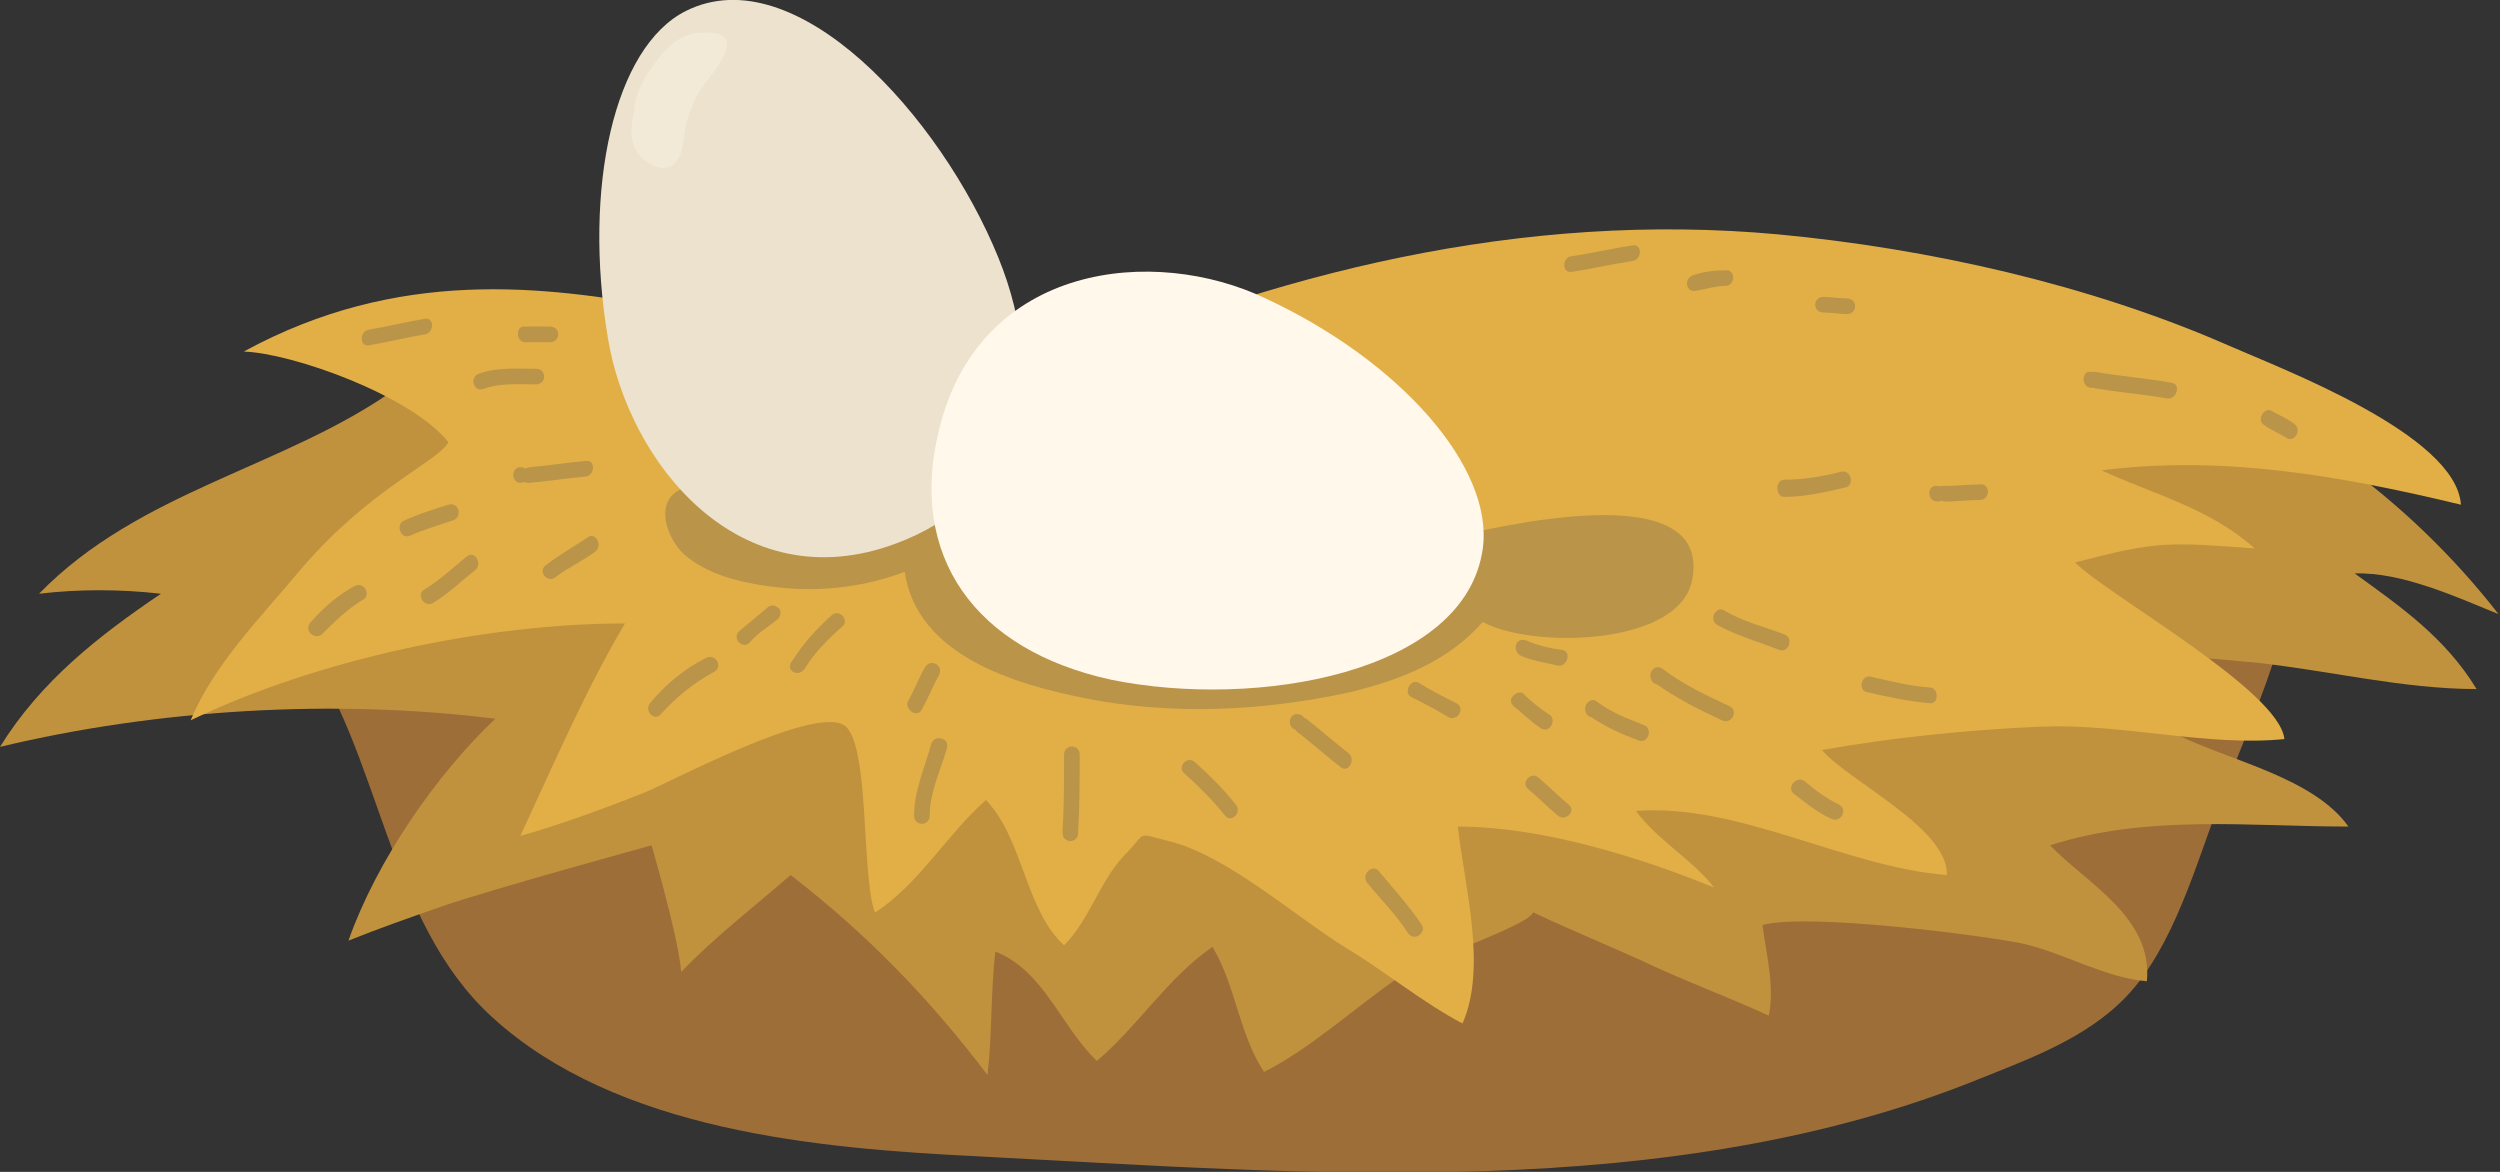 <?xml version="1.0" encoding="utf-8"?>
<!-- Generator: Adobe Illustrator 28.0.0, SVG Export Plug-In . SVG Version: 6.00 Build 0)  -->
<svg version="1.1" id="圖層_1" xmlns="http://www.w3.org/2000/svg" xmlns:xlink="http://www.w3.org/1999/xlink" x="0px" y="0px"
	 viewBox="0 0 160 75" style="enable-background:new 0 0 160 75;" xml:space="preserve">
<rect x="0" y="0" width="160" height="75" fill="#333333" stroke="none"/>
<style type="text/css">
	.st0{clip-path:url(#SVGID_00000142149810794168795830000013015097674753336506_);}
	.st1{fill:#9E6E39;}
	.st2{fill:#C1923E;}
	.st3{fill:#E2AF47;}
	.st4{fill:#BA9449;}
	.st5{fill:#EDE2CE;}
	.st6{fill:#FFF8EB;}
	.st7{fill:#F2EAD7;}
</style>
<g>
	<defs>
		<rect id="SVGID_1_" y="0" width="160" height="75"/>
	</defs>
	<clipPath id="SVGID_00000134948078871387454360000008330566871541652629_">
		<use xlink:href="#SVGID_1_"  style="overflow:visible;"/>
	</clipPath>
	<g style="clip-path:url(#SVGID_00000134948078871387454360000008330566871541652629_);">
		<path class="st1" d="M19.2,41c5.2,7.1,5.5,17.9,12.3,24.1c8,7.3,20.9,8.4,31,8.9c21.1,1.1,44.4,3.1,64.3-5
			c3.5-1.4,7.3-2.8,9.8-5.8c2.9-3.5,4.2-8.8,5.9-13c1.6-4,3.6-8.7,4.3-12.9c0.9-5.3-4.6-7.2-9-7.7L19.2,41z"/>
		<path class="st2" d="M25.3,24.9c-7,5-16.4,6.5-22.8,13.1c2.5-0.3,5.2-0.3,7.8,0c-4,2.7-7.7,5.6-10.3,9.8c10-2.4,21.4-3.1,31.7-1.8
			c-3.8,3.6-7.6,9.1-9.4,14.2c2-0.8,4-1.5,6-2.2c3.2-1.1,13.4-3.9,13.4-3.9s1.7,5.8,1.9,8.1c2.1-2.2,4.7-4.2,7-6.2
			c4.8,3.7,8.9,7.9,12.6,12.8c0.3-2.6,0.2-5.3,0.5-7.9c3.1,1.2,4.2,4.8,6.5,7c2.6-2.2,4.6-5.4,7.4-7.3c1.5,2.5,1.7,5.6,3.3,8
			c3-1.5,5.9-4.2,8.7-6.1c2-1.3,10.5-4,8.1-4.4c-0.7-0.1,5.2,2.4,7.2,3.3c2.7,1.3,5.7,2.4,8.3,3.6c0.4-1.9-0.2-4.1-0.4-5.8
			c2.9-0.8,14.4,0.7,16.7,1.2c2.6,0.6,5.3,2.2,7.9,2.4c0.4-4.1-3.9-6.3-6.2-8.7c6.2-2,12.8-1.2,19.1-1.2c-2.2-3.1-7.5-4.2-10.8-5.8
			c-4.6-2.2-9-3.9-13.8-5.2c6.1-0.4,12.4-0.1,18.6,0.5c4.7,0.5,9.5,1.7,14.2,1.7c-2-3.3-4.9-5.3-7.8-7.4c3-0.1,6.5,1.5,9.2,2.6
			c-5.5-7.1-14.4-14.2-23.4-15.5c-7.5-1.1-16.1-1.5-23.6-0.7c-10.7,1.2-20.3,5.5-30.5,8.5c-10.4,3.1-20.9,0.4-30.9-2.6
			c-3.1-0.9-6.1-1.1-9.3-1.6c-1.7-0.3-6.1-0.1-7.2-1.4L25.3,24.9L25.3,24.9z"/>
		<path class="st3" d="M132.8,36c5.3-1.4,6-1.3,11.5-0.9c-2.9-2.6-6.6-3.5-9.8-5c7.9-1,15.5,0.4,23,2.2c-0.3-4.5-11.5-8.7-14.9-10.2
			c-8.9-3.9-19.2-6.2-28.8-7.1c-16.3-1.5-32.3,2.4-47.1,9c0.2-0.2,0.5-0.7,0.8-1l0-1.1c-3.2-0.1-6.4-1.3-9.6-1.8
			c-5-0.8-10.3,0.5-15.3-0.4c-7.8-1.4-17.1-2.6-27,2.8c3.1,0.1,10.7,2.8,13.1,5.8c-0.6,1.2-5.1,3-9.5,8.2c-2.5,3-5.5,6-7,9.6
			c8.1-3.9,18.9-6.2,27.8-6.2c-2.5,4.2-4.6,9.1-6.7,13.6c2.5-0.7,5.5-1.8,8-2.8c1.7-0.7,10.7-5.5,12.7-4.3c1.7,1,1.1,9.7,2,12
			c2.8-1.8,4.6-5,7.1-7.2c2.4,2.5,2.5,7,5,9.3c1.6-1.6,2.3-4.1,3.8-5.7c1.6-1.6,0.7-1.5,2.8-1c3.8,0.9,8.1,4.8,11.5,6.9
			c2.5,1.5,4.9,3.5,7.4,4.8c1.6-3.6,0.1-8.9-0.3-12.6c5.3,0,11.5,1.9,16.4,3.9c-1.4-1.8-3.6-3-5-4.9c6.6-0.5,13.4,3.6,19.9,4.1
			c0.1-3-6.3-6-8-8c4.5-0.8,9.4-1.3,14.1-1.5c5.1-0.2,10.6,1.3,15.5,0.8C145.9,44.2,134.9,38.1,132.8,36L132.8,36z"/>
		<path class="st4" d="M43.6,31.3c-1.8,0.8-0.9,3.2,0.2,4.2c1.2,1,2.6,1.5,4.1,1.8c3.4,0.7,6.8,0.5,10-0.7c0.8,5.4,7.1,7.2,11.6,8.1
			c5.6,1.1,11.4,0.8,16.9-0.4c3.3-0.8,6.3-2,8.5-4.5c3,1.7,12.6,1.6,13.4-2.7c1.3-6.8-12.7-3.3-15.5-2.7c-11.3,2.6-22-1-32.6-4.8
			c-3.5-1.3-7.3-2.5-11-2.1c-2.6,0.2-3.9,1.7-5.4,3.8c0.3-0.3,0.2-0.5,0.4-0.9L43.6,31.3L43.6,31.3z"/>
		<path class="st5" d="M43.9,0.7c-4.6,2.3-6.6,11.3-5,20.9c1.3,8,8.4,16.9,18.4,13.2c7.6-2.8,10-9.9,6.6-18.3
			C60.2,7.4,50.9-2.8,43.9,0.7z"/>
		<path class="st6" d="M94.9,35.1c0.7-5.2-5.3-12-13.9-16c-7.1-3.4-18.3-2.3-20.9,8.4c-2,8.1,2.3,14.1,11,16
			C80.4,45.4,93.8,43.1,94.9,35.1L94.9,35.1z"/>
		<path class="st4" d="M42.3,45.7c1-1.1,2.1-2,3.4-2.7c0.6-0.3,0.1-1.2-0.5-0.9c-1.4,0.7-2.6,1.7-3.6,2.9
			C41.2,45.5,41.9,46.2,42.3,45.7L42.3,45.7z"/>
		<path class="st4" d="M51.5,42.8c0.6-1,1.5-1.9,2.4-2.7c0.5-0.4-0.2-1.2-0.7-0.7c-1,0.9-1.8,1.8-2.5,2.9
			C50.2,42.9,51.1,43.4,51.5,42.8L51.5,42.8z"/>
		<path class="st4" d="M48,41.1c0.5-0.6,1.2-1,1.8-1.5c0.2-0.2,0.2-0.6,0-0.7c-0.2-0.2-0.5-0.2-0.7,0c-0.6,0.5-1.2,1-1.8,1.5
			C46.8,40.9,47.6,41.6,48,41.1z"/>
		<path class="st4" d="M20.6,40.6c0.8-0.8,1.6-1.6,2.6-2.2c0.6-0.3,0.1-1.2-0.5-0.9c-1.1,0.6-2,1.4-2.8,2.3
			C19.4,40.3,20.1,41,20.6,40.6L20.6,40.6z"/>
		<path class="st4" d="M27.7,38.6c1-0.6,1.8-1.4,2.7-2.1c0.5-0.4,0-1.3-0.5-0.9c-0.9,0.7-1.7,1.5-2.7,2.1
			C26.6,38,27.1,38.9,27.7,38.6z"/>
		<path class="st4" d="M35.6,36.9c0.8-0.6,1.7-1,2.5-1.6c0.5-0.4,0-1.3-0.5-0.9c-0.9,0.6-1.8,1.1-2.7,1.8
			C34.4,36.6,35.1,37.4,35.6,36.9L35.6,36.9z"/>
		<path class="st4" d="M26.2,34.3c0.9-0.4,1.9-0.7,2.8-1c0.6-0.2,0.4-1.2-0.3-1c-1,0.3-1.9,0.6-2.8,1C25.3,33.5,25.6,34.5,26.2,34.3
			z"/>
		<path class="st4" d="M33.3,30.9c0.7,0,0.7-1,0-1C32.7,29.9,32.7,30.9,33.3,30.9z"/>
		<path class="st4" d="M33.9,30.9c1.2-0.1,2.4-0.3,3.6-0.4c0.6-0.1,0.6-1.1,0-1c-1.2,0.1-2.4,0.3-3.6,0.4C33.2,30,33.2,31,33.9,30.9
			z"/>
		<path class="st4" d="M30.9,24.9c1.1-0.4,2.2-0.3,3.4-0.3c0.7,0,0.7-1,0-1c-1.2,0-2.5-0.1-3.6,0.3C30,24.1,30.3,25.1,30.9,24.9z"/>
		<path class="st4" d="M23.6,22.1c1.2-0.2,2.4-0.5,3.6-0.7c0.6-0.1,0.6-1.1,0-1c-1.2,0.2-2.4,0.5-3.6,0.7C23,21.2,23,22.2,23.6,22.1
			z"/>
		<path class="st4" d="M33.6,21.9h1.6c0.7,0,0.7-1,0-1h-1.6C33,20.8,33,21.9,33.6,21.9z"/>
		<path class="st4" d="M59.5,52.2c0-1.5,0.7-2.9,1.1-4.3c0.2-0.7-0.8-0.9-1-0.3c-0.4,1.5-1.1,3-1.1,4.6
			C58.5,52.9,59.5,52.9,59.5,52.2L59.5,52.2z"/>
		<path class="st4" d="M59,45.4c0.4-0.7,0.7-1.5,1.1-2.2c0.3-0.6-0.5-1.1-0.9-0.5c-0.4,0.7-0.7,1.5-1.1,2.2
			C57.9,45.4,58.7,46,59,45.4z"/>
		<path class="st4" d="M68.1,48.3c0,1.7,0,3.4-0.1,5c0,0.7,1,0.7,1,0c0.1-1.7,0.1-3.4,0.1-5C69.1,47.6,68.1,47.6,68.1,48.3z"/>
		<path class="st4" d="M75.8,49.5c0.9,0.8,1.8,1.7,2.6,2.7c0.4,0.5,1.1-0.2,0.7-0.7c-0.8-1-1.6-1.8-2.6-2.7
			C76,48.3,75.3,49.1,75.8,49.5z"/>
		<path class="st4" d="M83,46.7c0.7,0,0.7-1,0-1C82.4,45.7,82.4,46.7,83,46.7z"/>
		<path class="st4" d="M83.1,46.9c0.9,0.7,1.8,1.5,2.7,2.2c0.5,0.4,1-0.5,0.5-0.9c-0.9-0.7-1.8-1.5-2.7-2.2
			C83,45.6,82.5,46.5,83.1,46.9z"/>
		<path class="st4" d="M87.5,56.5c0.9,1.1,1.9,2.1,2.6,3.2c0.4,0.6,1.2,0,0.9-0.5c-0.8-1.2-1.8-2.3-2.8-3.5
			C87.8,55.3,87.1,56,87.5,56.5L87.5,56.5z"/>
		<path class="st4" d="M90.3,44.6c0.8,0.4,1.6,0.8,2.4,1.3c0.6,0.3,1.1-0.6,0.5-0.9c-0.8-0.4-1.6-0.8-2.4-1.3
			C90.3,43.4,89.8,44.3,90.3,44.6z"/>
		<path class="st4" d="M97.8,50.5c0.6,0.5,1.2,1.1,1.9,1.7c0.5,0.4,1.2-0.3,0.7-0.7c-0.6-0.5-1.2-1.1-1.9-1.7
			C98,49.3,97.3,50.1,97.8,50.5z"/>
		<path class="st4" d="M101.9,45.9c0.7,0,0.7-1,0-1C101.3,44.8,101.3,45.9,101.9,45.9z"/>
		<path class="st4" d="M101.7,45.8c1,0.7,2.1,1.2,3.2,1.6c0.6,0.2,0.9-0.8,0.3-1c-1-0.4-2.1-0.8-3-1.5
			C101.7,44.5,101.2,45.4,101.7,45.8L101.7,45.8z"/>
		<path class="st4" d="M97,45.3c0.5,0.4,1,0.9,1.6,1.3c0.6,0.4,1.1-0.6,0.5-0.9c-0.6-0.4-1.1-0.8-1.6-1.3c-0.2-0.2-0.6,0-0.7,0.2
			C96.6,44.8,96.7,45.1,97,45.3z"/>
		<path class="st4" d="M97.4,42c0.7,0.3,1.5,0.4,2.3,0.6c0.6,0.1,0.9-0.9,0.3-1c-0.8-0.1-1.6-0.3-2.3-0.6C97,40.7,96.7,41.7,97.4,42
			z"/>
		<path class="st4" d="M106.1,43.8c0.7,0,0.7-1,0-1C105.5,42.8,105.5,43.8,106.1,43.8z"/>
		<path class="st4" d="M105.9,43.7c1.4,1,2.8,1.7,4.3,2.4c0.6,0.3,1.1-0.6,0.5-0.9c-1.5-0.7-3-1.4-4.3-2.4
			C105.8,42.4,105.3,43.3,105.9,43.7z"/>
		<path class="st4" d="M114.8,50.8c0.8,0.6,1.5,1.2,2.4,1.6c0.6,0.3,1.1-0.6,0.5-0.9c-0.8-0.4-1.5-0.9-2.2-1.5
			C115,49.6,114.3,50.4,114.8,50.8L114.8,50.8z"/>
		<path class="st4" d="M109.9,40c1.3,0.7,2.7,1.1,4,1.6c0.6,0.2,0.9-0.8,0.3-1c-1.3-0.5-2.6-0.8-3.8-1.5
			C109.9,38.7,109.3,39.6,109.9,40L109.9,40z"/>
		<path class="st4" d="M119.5,44.3c1.3,0.3,2.7,0.6,4,0.7c0.6,0.1,0.6-1,0-1c-1.3-0.1-2.5-0.4-3.8-0.7
			C119.1,43.2,118.9,44.2,119.5,44.3L119.5,44.3z"/>
		<path class="st4" d="M114.2,31.8c1.3,0,2.6-0.3,3.9-0.6c0.6-0.1,0.4-1.2-0.3-1c-1.2,0.3-2.4,0.5-3.6,0.5
			C113.6,30.7,113.6,31.8,114.2,31.8L114.2,31.8z"/>
		<path class="st4" d="M124,32.1c0.7,0,0.7-1,0-1C123.3,31,123.3,32.1,124,32.1z"/>
		<path class="st4" d="M124.5,32.1c0.7,0,1.4-0.1,2.2-0.1c0.7,0,0.7-1.1,0-1c-0.7,0-1.4,0.1-2.2,0.1C123.8,31,123.8,32.1,124.5,32.1
			z"/>
		<path class="st4" d="M133.8,24.8c0.7,0,0.7-1,0-1C133.2,23.7,133.2,24.8,133.8,24.8z"/>
		<path class="st4" d="M133.8,24.8c1.6,0.3,3.2,0.4,4.9,0.7c0.6,0.1,0.9-0.9,0.3-1c-1.6-0.3-3.2-0.4-4.9-0.7
			C133.4,23.7,133.2,24.7,133.8,24.8z"/>
		<path class="st4" d="M144.9,27.2c0.4,0.3,0.9,0.5,1.4,0.8c0.5,0.4,1.1-0.5,0.5-0.9c-0.4-0.3-0.9-0.5-1.4-0.8
			C144.9,26,144.4,26.9,144.9,27.2z"/>
		<path class="st4" d="M108.6,18.6c0.6-0.1,1.2-0.3,1.8-0.3c0.7,0,0.7-1.1,0-1c-0.7,0-1.4,0.1-2,0.3
			C107.7,17.8,107.9,18.8,108.6,18.6z"/>
		<path class="st4" d="M116.7,20c0.5,0,1,0.1,1.5,0.1c0.7,0,0.7-1,0-1c-0.5,0-1-0.1-1.5-0.1C116,19,116,20,116.7,20z"/>
		<path class="st4" d="M100.6,17.4c1.3-0.2,2.6-0.5,3.9-0.7c0.6-0.1,0.6-1.1,0-1c-1.3,0.2-2.6,0.5-3.9,0.7
			C100,16.4,99.9,17.5,100.6,17.4z"/>
		<path class="st7" d="M44.8,2.1c-1.5,0.1-2.4,1.2-3.2,2.4C41.2,5,40.7,6,40.6,6.9c0,0,0,0.1,0,0.1c-0.2,1-0.4,2,0.3,2.9
			c0.5,0.6,1.4,1.1,2.1,0.7c0.8-0.5,0.7-1.8,0.9-2.6c0.3-1.1,0.7-2.1,1.4-2.9C46.4,3.7,47.6,1.9,44.8,2.1z"/>
	</g>
</g>
</svg>
